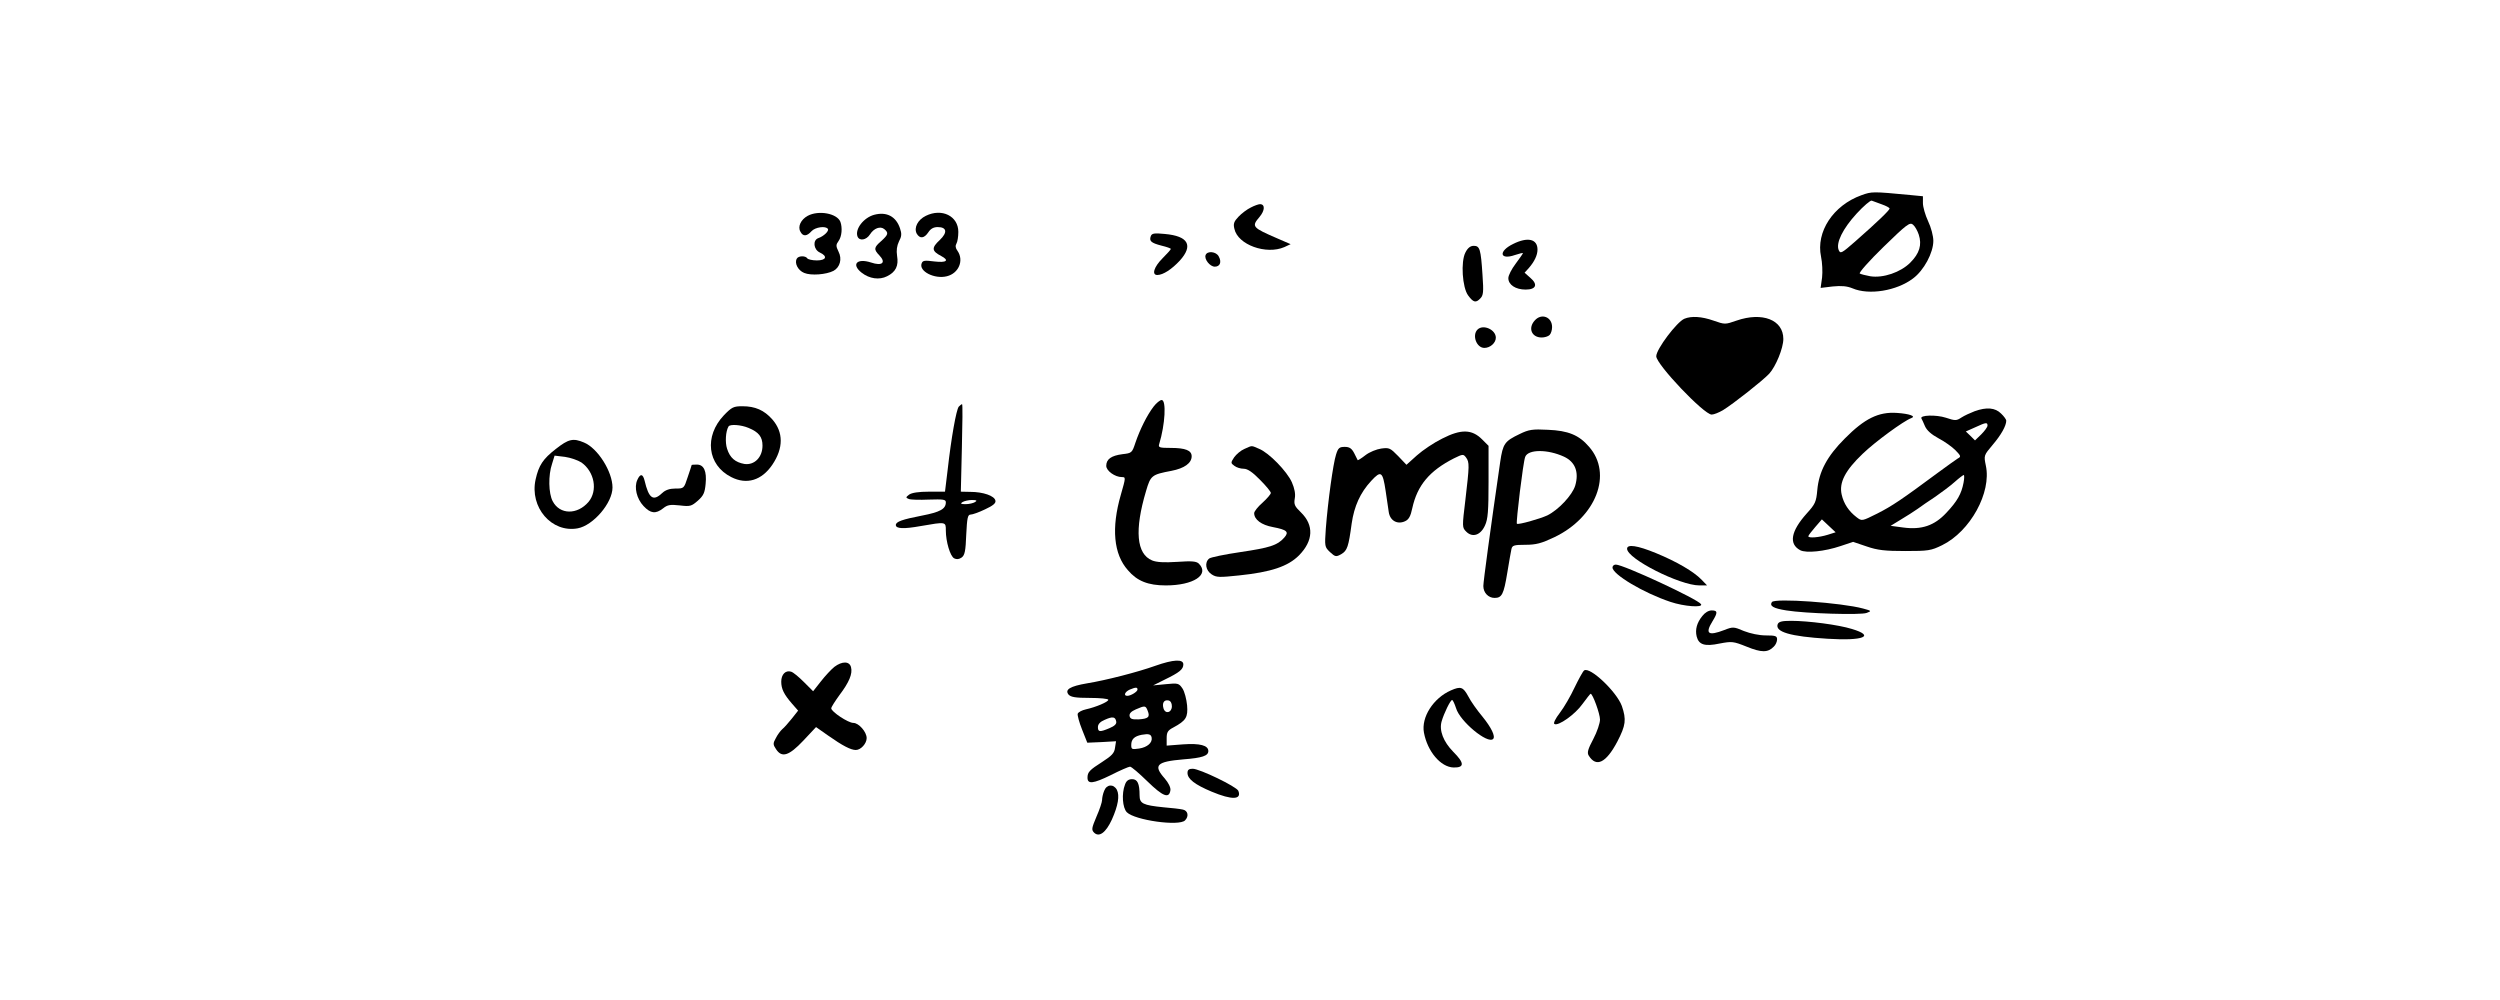 <?xml version="1.0" standalone="no"?>
<!DOCTYPE svg PUBLIC "-//W3C//DTD SVG 20010904//EN"
 "http://www.w3.org/TR/2001/REC-SVG-20010904/DTD/svg10.dtd">
<svg version="1.0" xmlns="http://www.w3.org/2000/svg"
 width="1200pt" height="480pt" viewBox="0 0 1200 480"
 preserveAspectRatio="xMidYMid meet">

<g transform="translate(0,480) scale(0.1,-0.1)"
fill="#000000" stroke="none">
<path d="M8935 3863 c-136 -49 -219 -176 -194 -295 6 -28 8 -73 5 -100 l-7
-50 58 7 c42 4 68 2 95 -9 79 -34 212 -12 290 47 53 39 98 124 98 181 0 23
-11 65 -25 94 -14 30 -25 69 -25 87 l0 33 -62 6 c-180 17 -183 17 -233 -1z
m98 -44 c20 -7 37 -16 37 -20 0 -8 -58 -64 -165 -158 -65 -57 -71 -60 -79 -42
-15 34 19 103 86 176 33 36 66 64 72 62 6 -2 28 -10 49 -18z m177 -145 c16
-49 4 -90 -41 -135 -46 -46 -130 -75 -192 -65 -22 4 -45 10 -50 13 -6 3 45 61
114 128 112 109 126 119 141 107 10 -8 22 -30 28 -48z"/>
<path d="M6004 3804 c-17 -8 -44 -28 -59 -44 -22 -23 -26 -34 -20 -58 16 -77
153 -126 240 -88 l30 14 -60 26 c-125 54 -129 58 -89 105 26 31 27 61 2 61 -7
0 -27 -7 -44 -16z"/>
<path d="M3877 3764 c-33 -18 -49 -52 -35 -76 12 -24 31 -23 53 2 18 20 69 27
79 11 6 -10 -20 -35 -46 -44 -28 -10 -23 -55 7 -69 39 -18 31 -38 -14 -38 -22
0 -43 5 -46 10 -8 13 -42 13 -50 -1 -13 -21 5 -57 35 -69 33 -14 106 -8 141
10 31 17 42 57 24 92 -13 27 -13 33 0 51 16 22 19 64 9 92 -16 41 -105 57
-157 29z"/>
<path d="M4196 3769 c-51 -14 -93 -69 -80 -104 9 -23 42 -18 60 10 19 30 50
41 69 25 21 -18 19 -26 -15 -57 -36 -31 -37 -40 -8 -70 32 -34 12 -51 -41 -33
-68 22 -96 -9 -45 -49 37 -29 85 -36 122 -17 42 21 56 50 48 98 -4 26 -1 48 9
69 13 24 14 37 5 63 -19 57 -64 81 -124 65z"/>
<path d="M4444 3764 c-39 -19 -58 -57 -44 -85 15 -26 36 -24 56 6 11 17 25 25
45 25 44 0 48 -26 10 -62 -41 -38 -39 -53 7 -77 40 -21 26 -33 -33 -26 -46 6
-56 5 -61 -9 -15 -38 62 -77 121 -62 57 14 83 76 51 122 -10 13 -11 25 -5 35
5 8 9 33 9 56 0 76 -79 115 -156 77z"/>
<path d="M5524 3667 c-9 -24 1 -33 51 -46 25 -6 45 -13 45 -16 0 -3 -18 -23
-40 -45 -41 -41 -53 -80 -25 -80 28 0 70 28 108 69 66 73 41 118 -72 128 -50
5 -62 3 -67 -10z"/>
<path d="M7263 3629 c-72 -35 -65 -79 9 -53 21 7 38 11 38 9 0 -3 -16 -25 -35
-51 -19 -25 -35 -56 -35 -69 0 -32 35 -55 83 -55 51 0 60 25 22 57 l-27 24 20
22 c27 31 42 62 42 89 0 51 -47 62 -117 27z"/>
<path d="M7034 3588 c-23 -44 -15 -168 13 -206 25 -34 37 -37 58 -15 15 15 17
30 11 113 -8 125 -13 140 -42 140 -16 0 -29 -10 -40 -32z"/>
<path d="M5787 3576 c-8 -20 21 -56 44 -56 25 0 34 22 19 49 -12 24 -55 28
-63 7z"/>
<path d="M7367 3262 c-34 -37 -15 -82 33 -82 14 0 31 5 38 12 7 7 12 24 12 38
0 49 -51 68 -83 32z"/>
<path d="M8085 3270 c-36 -15 -135 -146 -135 -180 0 -39 229 -280 266 -280 11
0 35 10 54 21 49 30 190 141 222 175 32 35 68 123 68 167 0 92 -101 131 -225
88 -54 -19 -56 -19 -110 0 -57 20 -106 23 -140 9z"/>
<path d="M7092 3218 c-27 -27 -5 -88 33 -88 28 0 55 24 55 49 0 39 -61 66 -88
39z"/>
<path d="M5537 2848 c-32 -42 -65 -109 -87 -173 -16 -49 -18 -50 -62 -55 -54
-7 -78 -24 -78 -56 0 -24 42 -54 75 -54 19 0 19 -1 -5 -85 -46 -159 -35 -285
34 -362 44 -52 97 -73 182 -73 132 0 211 51 159 104 -12 12 -33 14 -105 9 -62
-4 -98 -2 -120 7 -75 31 -85 145 -29 333 22 75 27 79 122 97 62 12 97 37 97
70 0 28 -30 40 -100 40 -54 0 -61 2 -56 18 29 95 35 212 12 212 -8 0 -26 -15
-39 -32z"/>
<path d="M4602 2848 c-12 -15 -36 -150 -53 -301 l-13 -107 -76 0 c-50 0 -83
-5 -96 -14 -17 -13 -17 -15 -2 -21 9 -4 53 -5 97 -3 68 2 81 1 81 -13 0 -32
-27 -47 -115 -64 -93 -18 -125 -29 -125 -45 0 -18 37 -20 120 -5 121 21 120
21 120 -21 0 -54 21 -124 40 -134 12 -6 23 -5 36 4 15 11 19 31 22 110 4 80 7
96 21 96 9 0 40 11 69 25 39 18 53 30 50 42 -4 23 -59 42 -120 42 l-46 1 5
210 c3 116 4 210 1 210 -3 0 -10 -6 -16 -12z m78 -458 c-8 -5 -28 -10 -45 -10
-23 0 -27 3 -15 10 8 5 29 10 45 10 23 0 27 -3 15 -10z"/>
<path d="M3475 2807 c-96 -101 -80 -239 35 -297 74 -38 146 -16 197 59 54 80
54 156 0 218 -39 44 -82 63 -143 63 -43 0 -51 -4 -89 -43z m118 -61 c49 -20
67 -43 67 -85 0 -56 -39 -95 -87 -88 -44 8 -69 29 -83 73 -10 30 -7 84 7 107
7 12 61 8 96 -7z"/>
<path d="M9478 2826 c-21 -8 -49 -21 -63 -30 -24 -16 -30 -16 -75 -1 -46 15
-127 13 -117 -4 2 -3 10 -20 17 -37 9 -20 30 -39 65 -58 29 -15 65 -41 81 -57
27 -28 28 -31 11 -40 -9 -6 -52 -36 -95 -68 -174 -129 -220 -160 -291 -196
-74 -37 -74 -37 -99 -18 -38 29 -62 65 -72 109 -13 57 16 115 101 196 59 57
197 158 233 171 25 9 -9 21 -69 25 -88 6 -155 -27 -250 -123 -85 -85 -124
-158 -132 -247 -5 -57 -10 -68 -51 -113 -76 -85 -87 -146 -31 -176 29 -15 117
-6 194 20 l60 20 65 -22 c52 -18 88 -22 185 -22 111 0 124 2 177 28 135 66
238 253 210 382 -10 49 -10 49 33 100 40 47 65 91 65 116 0 5 -11 21 -25 34
-28 28 -69 32 -127 11z m62 -69 c0 -7 -14 -26 -30 -42 l-30 -29 -22 22 -22 21
45 20 c52 24 59 25 59 8z m-115 -274 c-10 -53 -30 -89 -83 -145 -57 -61 -118
-82 -207 -70 l-60 8 49 30 c27 16 63 39 80 51 17 13 56 39 86 59 30 21 72 52
93 71 20 18 40 33 43 33 3 0 3 -17 -1 -37z m-652 -250 c-42 -13 -93 -17 -93
-7 0 4 15 23 33 44 l32 37 33 -31 33 -31 -38 -12z"/>
<path d="M7295 2717 c-73 -35 -81 -46 -94 -134 -47 -324 -81 -574 -81 -596 0
-32 24 -57 54 -57 35 0 44 17 61 121 9 52 17 103 20 114 4 17 12 20 67 20 51
0 77 7 138 36 202 96 282 305 167 435 -48 56 -100 77 -197 81 -74 4 -92 1
-135 -20z m212 -109 c54 -25 73 -74 54 -139 -14 -46 -81 -117 -134 -143 -37
-17 -140 -46 -146 -40 -5 5 30 297 40 321 14 37 108 37 186 1z"/>
<path d="M6923 2695 c-39 -19 -94 -56 -122 -81 l-50 -45 -40 42 c-38 39 -43
41 -81 36 -22 -3 -57 -17 -76 -32 -19 -15 -36 -25 -37 -24 -1 2 -9 18 -17 34
-12 23 -23 30 -45 30 -26 0 -32 -5 -42 -37 -14 -43 -39 -225 -49 -354 -6 -87
-6 -89 20 -114 25 -23 29 -24 54 -10 29 17 35 36 50 147 12 83 41 148 94 205
47 51 55 45 69 -48 6 -38 12 -84 15 -102 6 -41 41 -61 78 -44 18 8 27 24 35
63 24 109 82 179 200 239 43 21 45 21 58 4 17 -23 16 -39 -3 -202 -16 -132
-16 -134 4 -154 30 -30 69 -17 90 30 14 30 17 70 17 209 l0 173 -31 31 c-49
49 -101 50 -191 4z"/>
<path d="M2668 2645 c-62 -48 -82 -79 -97 -146 -30 -134 77 -258 202 -235 75
14 167 122 167 196 0 76 -71 189 -137 216 -52 22 -74 17 -135 -31z m123 -65
c63 -45 79 -135 34 -189 -54 -63 -138 -62 -172 3 -20 37 -22 125 -3 180 l12
39 50 -6 c27 -4 62 -16 79 -27z"/>
<path d="M5973 2645 c-17 -7 -39 -26 -49 -40 -17 -26 -17 -28 1 -41 10 -8 30
-14 45 -14 18 0 42 -16 78 -53 29 -29 52 -57 52 -63 0 -6 -18 -27 -40 -47 -22
-19 -40 -42 -40 -50 0 -31 35 -57 90 -67 68 -13 79 -23 54 -51 -33 -37 -69
-48 -210 -69 -75 -11 -143 -25 -150 -31 -23 -19 -17 -57 12 -76 23 -15 37 -15
132 -5 153 16 234 43 287 96 69 70 73 145 9 207 -30 29 -34 38 -29 67 4 21 -1
47 -14 77 -23 52 -110 142 -158 161 -38 16 -30 17 -70 -1z"/>
<path d="M3320 2568 c0 -2 -9 -28 -19 -58 -18 -55 -18 -55 -59 -55 -28 0 -48
-7 -64 -22 -43 -41 -64 -25 -84 60 -8 33 -21 35 -35 3 -16 -35 -3 -90 30 -125
34 -36 58 -39 94 -11 21 17 34 19 80 14 50 -6 56 -4 87 23 27 24 33 38 37 80
6 61 -8 93 -42 93 -14 0 -25 -1 -25 -2z"/>
<path d="M7810 2166 c0 -48 253 -176 347 -176 l37 0 -27 28 c-37 38 -118 86
-218 127 -90 37 -139 44 -139 21z"/>
<path d="M7740 2076 c0 -33 149 -122 278 -165 65 -22 158 -29 147 -11 -15 24
-373 190 -409 190 -9 0 -16 -6 -16 -14z"/>
<path d="M8505 1910 c-12 -19 7 -30 69 -40 92 -15 358 -23 386 -12 24 9 24 10
-17 21 -103 28 -425 51 -438 31z"/>
<path d="M8171 1843 c-26 -32 -35 -65 -27 -98 10 -40 39 -49 110 -34 59 11 65
11 130 -15 71 -29 102 -29 130 0 9 8 16 24 16 35 0 16 -7 19 -54 19 -32 0 -74
9 -105 21 -49 21 -53 21 -94 5 -78 -30 -94 -18 -57 42 26 42 25 52 -4 52 -15
0 -33 -11 -45 -27z"/>
<path d="M8533 1804 c-14 -37 60 -59 239 -70 173 -11 231 13 117 47 -64 20
-209 39 -292 39 -44 0 -59 -4 -64 -16z"/>
<path d="M5545 1604 c-84 -30 -235 -69 -327 -84 -82 -14 -108 -30 -89 -54 11
-12 33 -16 102 -16 49 0 89 -4 89 -9 0 -10 -59 -35 -108 -46 -18 -4 -36 -13
-39 -21 -2 -7 7 -41 21 -76 l25 -63 69 3 69 4 -5 -32 c-3 -25 -16 -38 -61 -67
-61 -39 -71 -49 -71 -76 0 -32 27 -29 111 12 45 23 87 41 93 41 7 0 44 -32 84
-71 74 -72 104 -84 110 -42 2 12 -9 35 -27 56 -57 64 -40 81 89 92 91 7 120
17 120 40 0 27 -40 38 -122 32 l-78 -6 0 35 c0 29 5 38 32 52 61 33 71 49 66
107 -3 29 -12 65 -22 80 -17 25 -21 27 -79 21 l-62 -6 56 28 c70 34 89 49 89
73 0 26 -47 24 -135 -7z m-85 -114 c0 -10 -32 -30 -49 -30 -20 0 -11 20 12 30
29 12 37 12 37 0z m165 -80 c0 -31 -31 -39 -40 -11 -8 26 2 43 23 39 11 -2 17
-13 17 -28z m-116 -22 c12 -30 3 -38 -44 -41 -31 -1 -40 2 -43 16 -2 12 7 22
30 32 44 19 47 19 57 -7z m-151 -52 c2 -11 -8 -21 -32 -31 -47 -20 -56 -19
-56 5 0 14 11 26 33 35 38 17 51 15 55 -9z m170 -77 c4 -24 -21 -46 -60 -52
-35 -5 -38 -4 -38 17 0 28 15 42 50 49 34 6 45 3 48 -14z"/>
<path d="M4005 1599 c-15 -12 -44 -43 -65 -70 l-37 -47 -44 44 c-24 24 -51 47
-62 50 -26 8 -47 -13 -47 -48 0 -35 13 -61 52 -106 l29 -33 -30 -38 c-17 -21
-37 -44 -46 -51 -9 -8 -23 -27 -31 -43 -14 -25 -14 -31 1 -53 28 -43 62 -32
131 41 l61 65 57 -40 c71 -50 110 -70 134 -70 24 0 52 31 52 57 0 30 -38 73
-64 73 -25 0 -106 54 -106 70 0 6 18 34 39 63 47 62 64 103 56 134 -7 30 -43
30 -80 2z"/>
<path d="M7604 1582 c-6 -4 -26 -41 -46 -82 -19 -41 -51 -96 -71 -122 -21 -27
-32 -50 -26 -53 18 -12 100 46 135 96 20 27 37 49 39 49 10 0 45 -96 45 -124
0 -17 -14 -59 -32 -93 -26 -49 -31 -66 -22 -80 36 -58 83 -35 137 67 41 79 44
106 22 171 -25 69 -153 190 -181 171z"/>
<path d="M6964 1486 c-84 -37 -143 -129 -129 -203 17 -90 80 -165 142 -167 53
-1 53 21 -1 75 -48 49 -69 103 -56 147 11 38 42 102 50 102 4 0 12 -18 19 -39
18 -63 152 -174 178 -148 12 12 -8 54 -51 107 -25 30 -56 73 -68 97 -25 46
-36 50 -84 29z"/>
<path d="M5700 1090 c0 -29 35 -56 116 -90 98 -41 145 -39 128 4 -8 20 -186
106 -219 106 -18 0 -25 -5 -25 -20z"/>
<path d="M5400 1034 c-17 -43 -12 -112 9 -133 38 -38 250 -68 279 -39 20 20
14 47 -10 52 -13 3 -54 8 -93 11 -99 10 -115 18 -115 57 0 57 -10 78 -36 78
-17 0 -28 -8 -34 -26z"/>
<path d="M5300 1004 c-6 -14 -10 -34 -10 -44 0 -10 -12 -46 -27 -80 -23 -55
-25 -63 -11 -77 24 -23 56 0 85 63 30 67 38 115 24 143 -16 29 -49 27 -61 -5z"/>
</g>
</svg>
